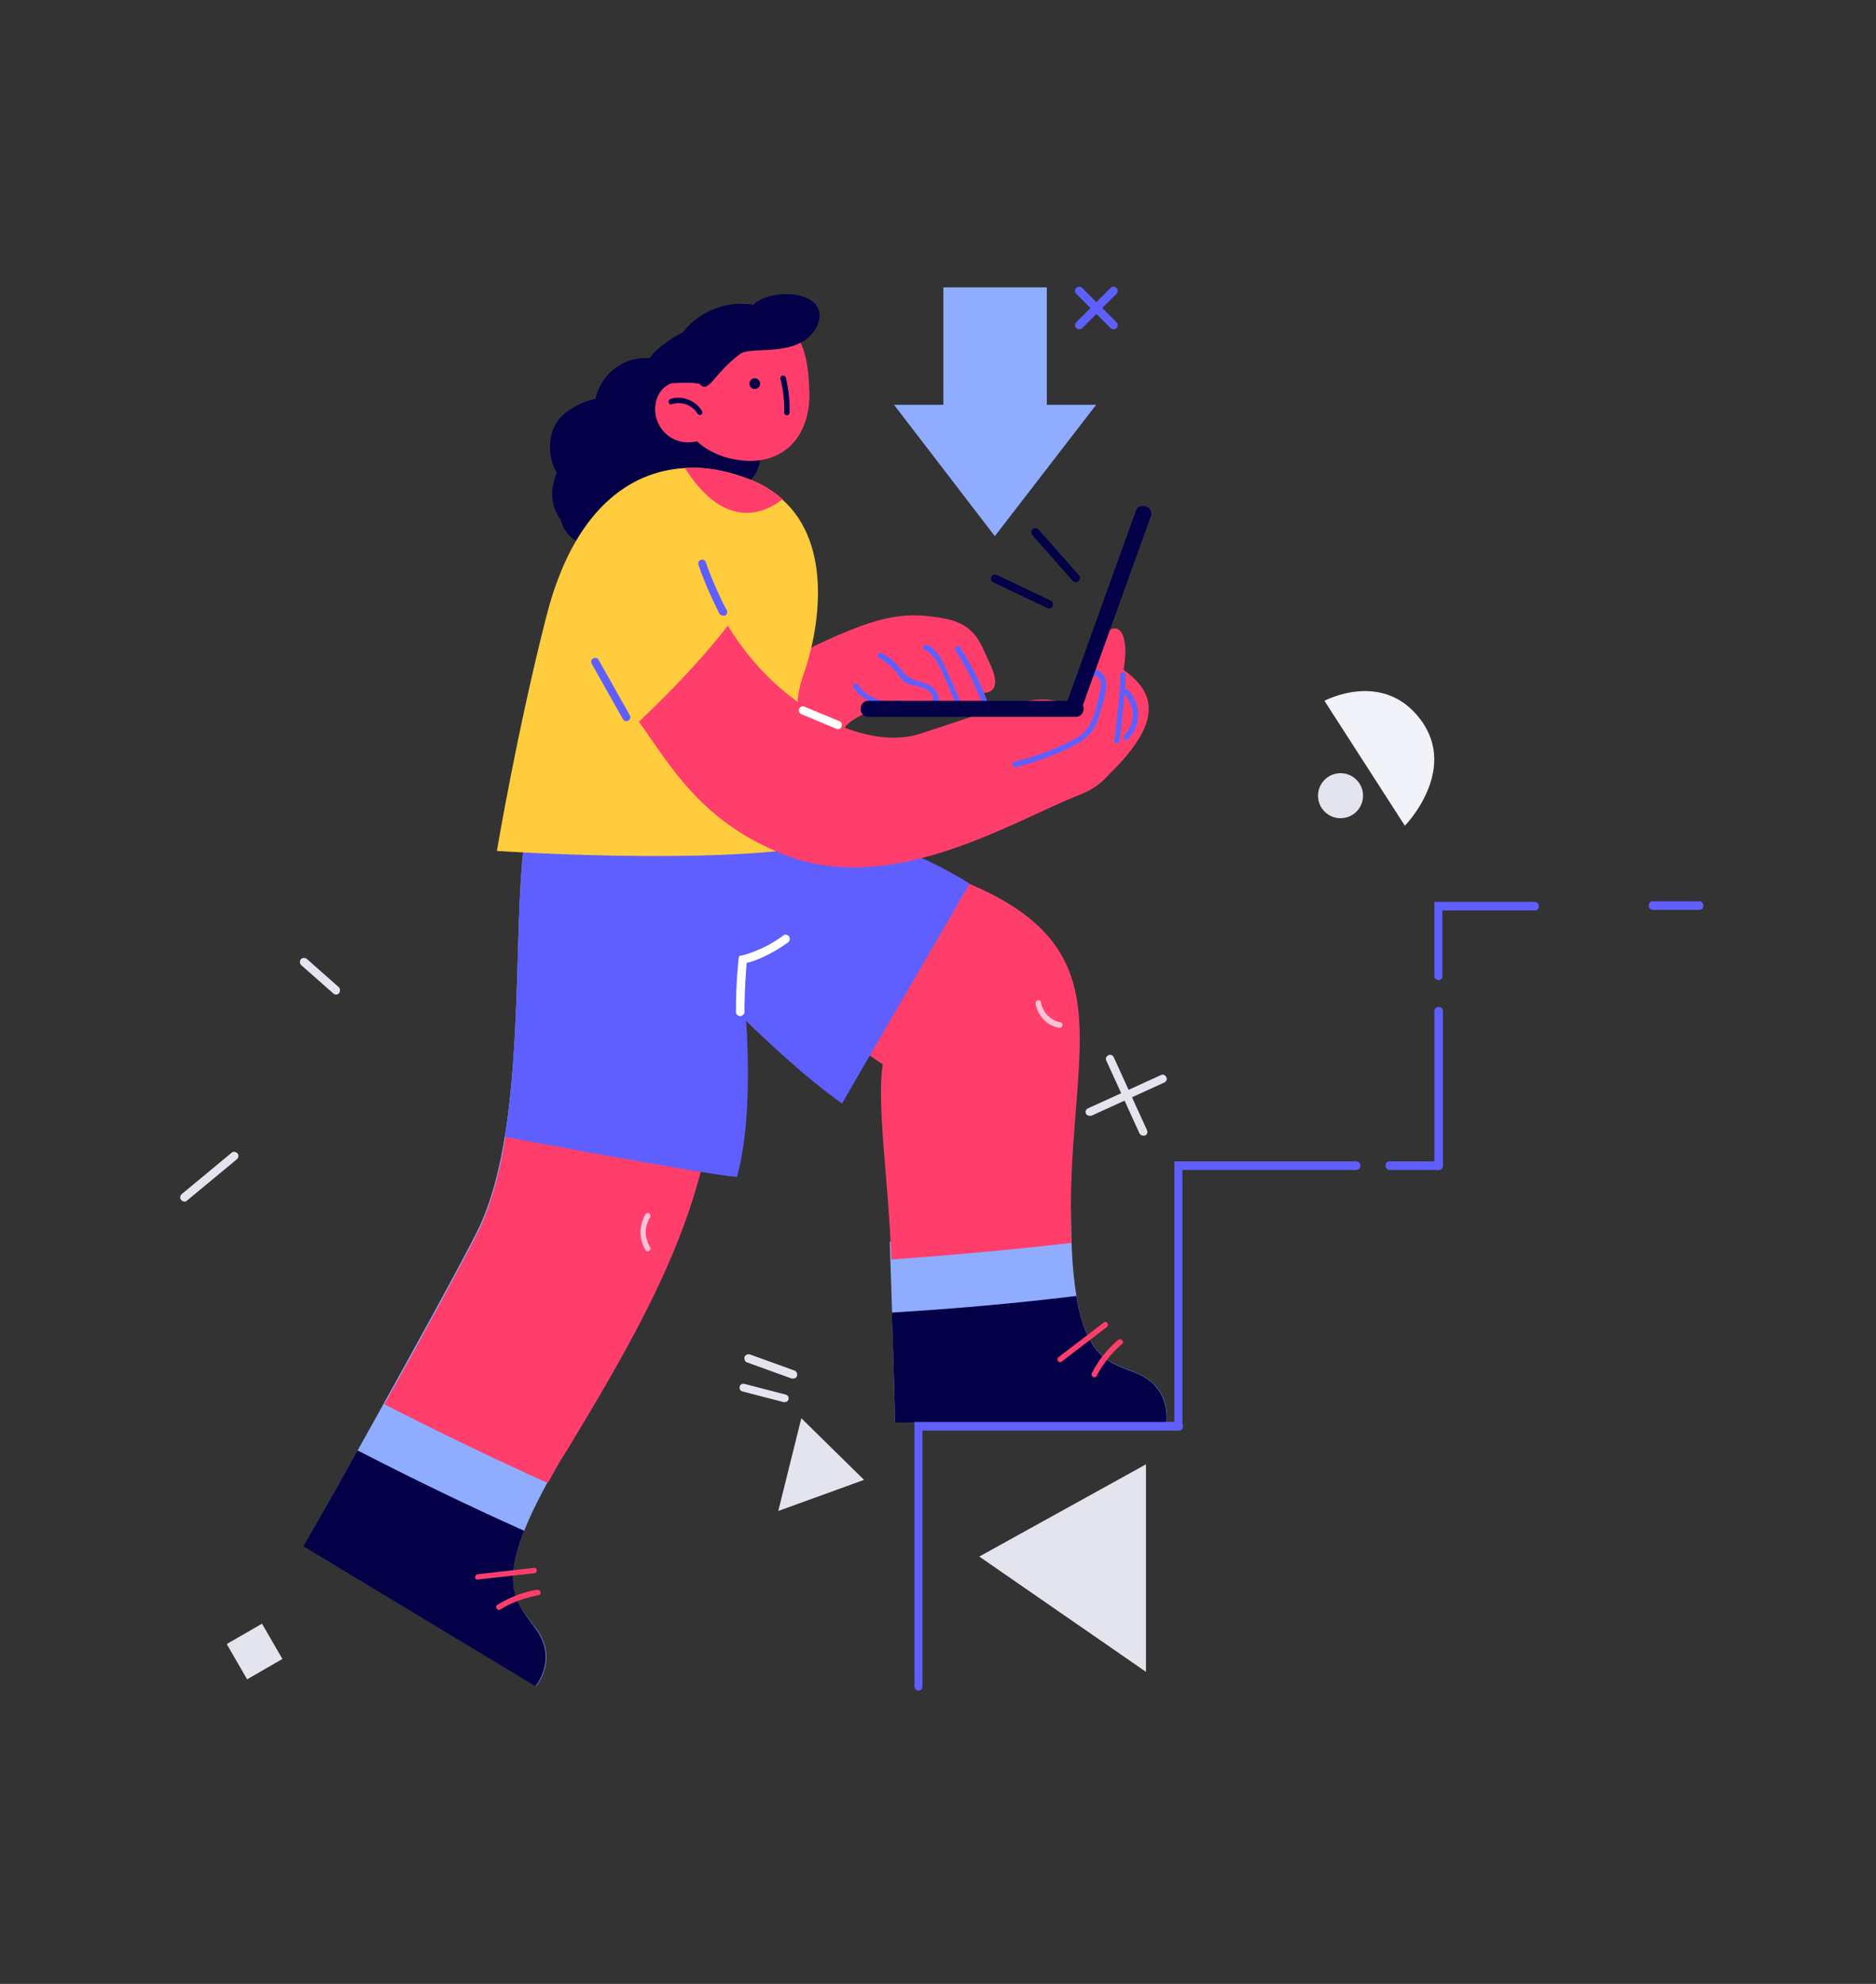 <?xml version="1.0" encoding="utf-8"?>
<!-- Generator: Adobe Illustrator 21.0.2, SVG Export Plug-In . SVG Version: 6.00 Build 0)  -->
<svg version="1.1" id="Слой_1" xmlns="http://www.w3.org/2000/svg" xmlns:xlink="http://www.w3.org/1999/xlink" x="0px" y="0px"
	 viewBox="0 0 350 370" style="enable-background:new 0 0 350 370;" xml:space="preserve">
<rect x="0" y="0" width="350" height="370" fill="#333333" stroke="none"/>
<style type="text/css">
	.st0{fill:#8FACFF;}
	.st1{fill:#FF3E6C;}
	.st2{fill:#5F5FFF;}
	.st3{fill:#030047;}
	.st4{fill:#FFFFFF;}
	.st5{fill:#FFC2D6;}
	.st6{fill:#F2F2F9;}
	.st7{fill:#E4E4EF;}
	.st8{fill:#FFCC3E;}
</style>
<g id="_x31_">
	<g id="Bottom_88_">
		<g id="Legs_9_">
			<g>
				<path class="st0" d="M212.1,256.1c-6.5-2.6-12.3-3-12.3-30.5c-11.2,2.5-22.4,4.5-33.8,6c0.6,17,1,33.7,1,33.7l50.6,0.1
					C217.7,265.4,218.7,258.8,212.1,256.1z"/>
			</g>
			<g>
				<path class="st1" d="M199.9,231.8c-0.1-2.3-0.1-4.8-0.1-7.5c0.2-29.8,9.6-47.3-18.8-59.4c-8.2-3.5-18.2-9.1-32.9-13.4
					c-15.7-4.6-11.6-3-11.6-3l-22,15.9c46.2,31.5,42.8,29.1,50.2,34.1c-1.2,7.4,1.1,21.9,1.6,36.4
					C177.4,234.1,188.7,233.1,199.9,231.8z"/>
			</g>
			<g>
				<path class="st2" d="M157.1,205.8c1.1-2,18.8-32.3,23.8-41c-7.6-4.8-18.2-9.1-32.9-13.4c-15.7-4.6-11.6-3-11.6-3l-22,15.9
					C139.7,192.7,152.5,202.6,157.1,205.8z"/>
			</g>
			<g>
				<path class="st3" d="M200.8,241.7c-11.4,1.4-22.9,2.4-34.4,3.1c0.4,11.5,0.6,20.5,0.6,20.5l50.6,0.1c0,0,1.1-6.6-5.6-9.3
					C207.2,254.2,202.8,253.5,200.8,241.7z"/>
			</g>
			<g>
				<path class="st1" d="M206,246.6l-8.5,6.5c-0.5,0.4,0,1.2,0.5,0.9l8.5-6.5C207,247.1,206.5,246.3,206,246.6z"/>
			</g>
			<g>
				<path class="st1" d="M208.6,249.9c-2,1.7-3.7,3.8-4.9,6.2c-0.3,0.6,0.6,1.1,0.9,0.5c1.2-2.3,2.8-4.3,4.8-6
					C209.8,250.2,209.1,249.5,208.6,249.9z"/>
			</g>
			<g>
				<path class="st0" d="M98.7,152.5c-4,15.2,0.7,56.3-9.7,77.2c-6,12-32.3,58.7-32.3,58.7l43.3,26.1c0,0,4.3-5.1,0-10.8
					c-4.3-5.7-9.1-9,5.9-33.7c21.1-34.7,29-52.6,29-89.3c0-16.3-1.4-31-1.4-31L98.7,152.5z"/>
			</g>
			<g>
				<path class="st1" d="M102.2,276.6c1.1-2,2.3-4.2,3.8-6.5c21.1-34.7,29-52.6,29-89.3c0-16.3-1.4-31-1.4-31l-34.8,2.9
					c-4,15.2,0.7,56.3-9.7,77.2c-2.9,5.7-10.3,19.4-17.4,32C81.7,267,91.8,271.9,102.2,276.6z"/>
			</g>
			<g>
				<path class="st2" d="M137.5,219.5c6.3-23.2-4-69.9-4-69.9l-34.8,2.9c-3,11.6-1.1,38.2-4.5,59.5
					C94.9,212.2,132.5,219.2,137.5,219.5z"/>
			</g>
			<g>
				<path class="st3" d="M97.8,285.5c-10.5-4.7-20.8-9.7-31.1-15c-5.6,10.1-10.1,17.9-10.1,17.9l43.3,26.1c0,0,4.3-5.1,0-10.8
					C96.9,299.5,93.4,296.6,97.8,285.5z"/>
			</g>
			<g>
				<path class="st1" d="M99.7,292.4l-10.6,1.2c-0.6,0.1-0.6,1.1,0,1l10.6-1.2C100.3,293.4,100.3,292.4,99.7,292.4z"/>
			</g>
			<g>
				<path class="st1" d="M100.2,296.5c-2.6,0.4-5.1,1.4-7.4,2.8c-0.6,0.3,0,1.2,0.5,0.9c2.2-1.4,4.6-2.2,7.2-2.7
					C101.1,297.4,100.9,296.4,100.2,296.5z"/>
			</g>
			<g>
				<path class="st4" d="M138.1,189.5c-0.4,0-0.8-0.3-0.8-0.8c0-5.7,0.5-9.9,0.5-9.9l0.1-0.5l0.5-0.1c0,0,3.8-0.8,7.7-3.7
					c0.3-0.3,0.8-0.2,1.1,0.1c0.2,0.3,0.2,0.8-0.1,1.1c-3.4,2.5-6.5,3.6-7.8,3.9c-0.1,1.3-0.4,4.8-0.4,9.2
					C138.9,189.1,138.5,189.5,138.1,189.5z"/>
			</g>
			<g>
				<path class="st5" d="M197.9,190.7c-1.9-0.4-3.4-1.9-3.7-3.8c-0.1-0.6-1.1-0.4-1,0.3c0.4,2.2,2.1,4.1,4.4,4.5
					C198.2,191.8,198.5,190.8,197.9,190.7z"/>
			</g>
			<g>
				<path class="st5" d="M121.3,227c0.3-0.6-0.5-1.1-0.9-0.5c-1.2,2.1-1.2,4.5,0,6.6c0.3,0.6,1.2,0.1,0.9-0.5
					C120.2,230.8,120.2,228.8,121.3,227z"/>
			</g>
		</g>
		<g id="Steps">
			<g>
				<path class="st2" d="M171.4,315.3c-0.4,0-0.8-0.3-0.8-0.8v-49.3h49.3c0.4,0,0.8,0.3,0.8,0.8s-0.3,0.8-0.8,0.8h-47.8v47.8
					C172.1,314.9,171.8,315.3,171.4,315.3z"/>
			</g>
			<g>
				<path class="st2" d="M219.9,266.7c-0.4,0-0.8-0.3-0.8-0.8v-49.3H253c0.4,0,0.8,0.3,0.8,0.8s-0.3,0.8-0.8,0.8h-32.4V266
					C220.7,266.4,220.3,266.7,219.9,266.7z"/>
			</g>
			<g>
				<path class="st2" d="M268.4,218.2h-9.1c-0.4,0-0.8-0.3-0.8-0.8s0.3-0.8,0.8-0.8h9.1c0.4,0,0.8,0.3,0.8,0.8
					S268.8,218.2,268.4,218.2z"/>
			</g>
			<g>
				<path class="st2" d="M268.4,218.2c-0.4,0-0.8-0.3-0.8-0.8v-28.8c0-0.4,0.3-0.8,0.8-0.8s0.8,0.3,0.8,0.8v28.8
					C269.2,217.9,268.8,218.2,268.4,218.2z"/>
			</g>
			<g>
				<path class="st2" d="M268.4,182.8c-0.4,0-0.8-0.3-0.8-0.8v-13.8h18.7c0.4,0,0.8,0.3,0.8,0.8s-0.3,0.8-0.8,0.8h-17.2V182
					C269.2,182.4,268.8,182.8,268.4,182.8z"/>
			</g>
			<g>
				<path class="st2" d="M317,169.7h-8.6c-0.4,0-0.8-0.3-0.8-0.8s0.3-0.8,0.8-0.8h8.6c0.4,0,0.8,0.3,0.8,0.8S317.4,169.7,317,169.7z
					"/>
			</g>
		</g>
	</g>
	<g id="Background_76_">
		<g>
			<path class="st6" d="M247.1,130.7l15,23.3c0,0,10-10.2,3-19.7S247.1,130.7,247.1,130.7z"/>
		</g>
		<g>
			<circle class="st7" cx="250.1" cy="148.4" r="4.2"/>
		</g>
		<g>
			<path class="st7" d="M213.3,211.8c-0.3,0-0.6-0.2-0.7-0.4l-6.2-13.6c-0.2-0.4,0-0.8,0.4-1c0.4-0.2,0.8,0,1,0.4l6.2,13.6
				c0.2,0.4,0,0.8-0.4,1C213.5,211.8,213.4,211.8,213.3,211.8z"/>
		</g>
		<g>
			<path class="st7" d="M203.3,208.1c-0.3,0-0.6-0.2-0.7-0.4c-0.2-0.4,0-0.8,0.4-1l13.6-6.2c0.4-0.2,0.8,0,1,0.4
				c0.2,0.4,0,0.8-0.4,1l-13.6,6.2C203.5,208.1,203.4,208.1,203.3,208.1z"/>
		</g>
		<g>
			<polygon class="st7" points="149.5,264.5 145.2,281.8 161.2,276 			"/>
		</g>
		<g>
			<path class="st7" d="M62.7,185.5c-0.2,0-0.4-0.1-0.5-0.2l-6-5.3c-0.3-0.3-0.3-0.7-0.1-1.1c0.3-0.3,0.8-0.3,1.1-0.1l6,5.3
				c0.3,0.3,0.3,0.7,0.1,1.1C63.1,185.4,62.9,185.5,62.7,185.5z"/>
		</g>
		<g>
			<path class="st7" d="M34.4,224.1c-0.2,0-0.4-0.1-0.6-0.3c-0.3-0.3-0.2-0.8,0.1-1.1l9.3-7.7c0.3-0.3,0.8-0.2,1.1,0.1
				c0.3,0.3,0.2,0.8-0.1,1.1l-9.3,7.7C34.7,224.1,34.6,224.1,34.4,224.1z"/>
		</g>
		<g>
			<path class="st7" d="M148,257.1c-0.1,0-0.2,0-0.3,0l-8.3-3c-0.4-0.1-0.6-0.6-0.5-1c0.1-0.4,0.6-0.6,1-0.5l8.3,3
				c0.4,0.1,0.6,0.6,0.5,1C148.6,256.9,148.4,257.1,148,257.1z"/>
		</g>
		<g>
			<path class="st7" d="M146.4,261.5c-0.1,0-0.1,0-0.2,0l-7.7-2c-0.4-0.1-0.6-0.5-0.5-0.9c0.1-0.4,0.5-0.6,0.9-0.5l7.7,2
				c0.4,0.1,0.6,0.5,0.5,0.9C147.1,261.2,146.8,261.5,146.4,261.5z"/>
		</g>
		<g>
			<polygon class="st7" points="182.7,290.3 213.8,273.1 213.8,311.8 			"/>
		</g>
		<g>
			<rect x="43.7" y="304.2" transform="matrix(0.866 -0.5 0.5 0.866 -147.641 65.033)" class="st7" width="7.6" height="7.6"/>
		</g>
	</g>
	<g id="Top_91_">
		<g id="Hand_2_28_">
			<g>
				<path class="st1" d="M152.5,120.2c12-5.6,16.5-6.2,23.9-4.8c5.7,1.1,6.6,4.8,8.2,8.2c2.9,6-1.1,5.6-1.1,5.6s1.4,2.6-2.7,2.2
					c0,0-1,1.4-4.6,0s-17.4,0.5-19.1,5.2c-0.9,2.6-8.4,0.4-10.7-4.1C144.5,128.7,147,122.8,152.5,120.2z"/>
			</g>
			<g>
				<path class="st2" d="M167.8,130.6c-2.9,0.7-6-0.4-7.7-2.9c-0.4-0.5-1.2,0-0.9,0.5c2,2.8,5.4,4.1,8.8,3.3
					C168.7,131.4,168.4,130.5,167.8,130.6z"/>
			</g>
			<g>
				<path class="st2" d="M178.7,132.3c0.3-0.1,0.7-0.2,1-0.2c-0.9-2.2-1.8-4.3-2.8-6.5c-1-2-1.8-4.4-3.9-5.3
					c-0.6-0.3-1.1,0.6-0.5,0.9c2.1,0.9,3.1,3.9,4,5.8C177.3,128.7,178,130.5,178.7,132.3z"/>
			</g>
			<g>
				<path class="st2" d="M184.6,131.9c-1.4-4-3.2-7.7-5.5-11.2c-0.3-0.5-1.2,0-0.9,0.5c2.2,3.5,4,7.1,5.4,11
					C183.8,132.8,184.8,132.5,184.6,131.9z"/>
			</g>
			<g>
				<path class="st2" d="M174.3,128.5c-1.4-1.5-3.5-1.2-5-2.4c-0.9-0.7-1.4-1.7-2.2-2.4c-0.8-0.8-1.6-1.4-2.6-1.9
					c-0.6-0.3-1.1,0.5-0.5,0.9c1.2,0.7,2.2,1.5,3.1,2.5c0.6,0.7,1,1.6,1.8,2.1c0.7,0.4,1.6,0.5,2.4,0.7c0.7,0.2,1.6,0.5,2.1,1
					c1.4,1.3,0.2,3.1-1.7,3.2c-0.6,0-0.6,1,0,1c1.2-0.1,2.6-0.2,3.2-1.4C175.5,130.7,175.1,129.4,174.3,128.5z"/>
			</g>
		</g>
		<g id="Hair_1_">
			<path class="st3" d="M122.4,65.4c-0.5,0.4-0.9,1-1.2,1.4c-3.4-0.3-7,1.4-8.9,4.6c-0.6,1-1,2-1.2,3c-2.3,0.4-4.8,1.8-6.3,3.2
				c-2.7,2.7-2.8,7.4-0.9,10.6c-0.9,2-1.2,4.4-0.5,6.4c0.3,0.9,0.7,1.6,1.2,2.3c0.4,1.7,1.4,3.2,3.4,4.3c4.7,2.7,11.6,0.8,16.1-1.5
				c2.6-1.3,5-3.2,6.8-5.5c1,0.1,2-0.2,3-0.7c5.2-1.5,10.4-6.9,6.7-11.8c-0.1-1.2-0.4-2.2-1.2-3c-0.8-1.4-1.7-2.1-2.7-2.3
				c1.3,0.1,2.7-0.3,3.9-0.9c1.3-1.9,2.6-3.8,3.6-5.8c0.8-1.5,1.9-2.2,3.2-2.5C144.3,61.6,132.9,55.9,122.4,65.4z"/>
		</g>
		<g id="Head_20_">
			<g>
				<path class="st1" d="M133.4,80.7c-4.4,3.1-8.4,1.9-10.3-1.2c-1.8-2.9-0.9-7.8,3.4-8.3c1.4-0.2,3.1,0,5.1,0.8
					c0,0,1.2,1.1,2.2,2.5C134.9,76.3,135.9,78.9,133.4,80.7z"/>
			</g>
			<g>
				<path class="st1" d="M135.8,85.4c9.9,2.5,15.4-3.8,15.2-12.1c-0.1-3.7-0.4-7.7-2.4-10.8c-1.8-2.9-4.6-5.1-7.9-5.7
					c-7.1-1.2-13.9,4.2-15.2,12.1c0,0,0,0,0,0.1C124.1,76.9,129.1,83.7,135.8,85.4z"/>
			</g>
			<g>
				<ellipse transform="matrix(0.534 -0.845 0.845 0.534 5.072 152.376)" class="st3" cx="140.9" cy="71.6" rx="1" ry="1"/>
			</g>
			<g>
				<path class="st3" d="M147.3,77c0.1-2.2-0.2-4.5-0.7-6.6c-0.2-0.6-1.1-0.4-1,0.2c0.5,2.1,0.8,4.2,0.7,6.4
					C146.3,77.6,147.3,77.6,147.3,77z"/>
			</g>
			<g>
				<path class="st3" d="M131,76.7c-1.2-2-3.7-3-5.9-2.3c-0.6,0.2-0.4,1.2,0.2,1c1.8-0.6,3.8,0.1,4.8,1.7
					C130.4,77.7,131.3,77.3,131,76.7z"/>
			</g>
			<g>
				<path class="st3" d="M130.5,71.6c1.7,2,2.6-1.9,7.6-5.6c2.2-1.6,11.4,1,14.4-5.3c2.7-6.7-8.8-7.1-11.9-3.9
					c-7.1-1.2-16.6,3.8-15.7,14.7C125,71.5,129.4,71.2,130.5,71.6z"/>
			</g>
		</g>
		<g id="Body_32_">
			<g>
				<path class="st8" d="M152.7,157.7c-19.9,3.7-60,1-60,1s3.8-22.6,9.3-44c5-19.4,15.3-26.8,25.7-27.4c4.1-0.3,8.2,0.6,12.1,2.1
					c2.5,1,4.5,2.2,6.1,3.7c9.7,8.6,6.9,24.8,3.8,33.3C146.2,136.4,152.7,157.7,152.7,157.7z"/>
			</g>
			<g>
				<path class="st1" d="M146,93.1c-4.3,3.4-11.4,5-18.2-5.8c4.1-0.3,8.2,0.6,12.1,2.1C142.3,90.3,144.3,91.6,146,93.1z"/>
			</g>
		</g>
		<g id="Download">
			<g>
				<rect x="176" y="53.6" class="st0" width="19.3" height="24.5"/>
			</g>
			<g>
				<polygon class="st0" points="185.6,100 166.8,75.5 204.5,75.5 				"/>
			</g>
			<g>
				<path class="st2" d="M207.7,61.4c-0.2,0-0.4-0.1-0.5-0.2l-6.4-6.4c-0.3-0.3-0.3-0.8,0-1.1s0.8-0.3,1.1,0l6.4,6.4
					c0.3,0.3,0.3,0.8,0,1.1C208.1,61.4,207.9,61.4,207.7,61.4z"/>
			</g>
			<g>
				<path class="st2" d="M201.3,61.4c-0.2,0-0.4-0.1-0.5-0.2c-0.3-0.3-0.3-0.8,0-1.1l6.4-6.4c0.3-0.3,0.8-0.3,1.1,0s0.3,0.8,0,1.1
					l-6.4,6.4C201.7,61.4,201.5,61.4,201.3,61.4z"/>
			</g>
		</g>
		<g id="Hand_31_">
			<g>
				<path class="st1" d="M207.4,123.4c6,3.9,12.5,8.8-1.2,21.7C195.5,155.3,207.4,123.4,207.4,123.4z"/>
			</g>
			<g>
				<path class="st1" d="M209.7,124.4c0.9-5.4-0.6-9.8-4.5-5.4c-3.9,4.5-0.3,15.2-6,12.5s-11.3,0.1-27.7,5.4
					c-9.8,3.1-26.2-4.5-35.7-20.2c-5,6.4-10.7,12.3-16.6,17.9c5.9,8.2,11.6,18.8,27.4,24.9c20,7.8,42.6-6.5,54.9-11.3
					C213.5,143.5,208.8,129.8,209.7,124.4z"/>
			</g>
			<g>
				<path class="st2" d="M205.8,125.8c-0.9-1.2-2.6-1.2-3.5,0c-0.4,0.5,0.5,1,0.9,0.5c2.2-1,2.5,1.4,2,2.8c-0.1,0.3-0.1,0.6-0.2,0.8
					c-0.2,0.8-0.4,1.7-0.6,2.5c-0.7,2.4-1.5,4.1-3.8,5.4c-3.6,1.9-7.5,3.3-11.4,4.3c-0.6,0.2-0.4,1.1,0.3,1
					c3.6-0.9,7.1-2.2,10.4-3.8c3-1.5,4.4-2.9,5.3-6.2C205.7,131.3,207.2,127.6,205.8,125.8z"/>
			</g>
			<g>
				<path class="st2" d="M134.9,114.8c-0.3,0-0.5-0.1-0.7-0.4c-0.1-0.2-2.6-5.1-3.9-9.1c-0.1-0.4,0.1-0.8,0.5-0.9
					c0.4-0.1,0.8,0.1,0.9,0.5c1.3,3.9,3.8,8.9,3.9,8.9c0.2,0.4,0,0.8-0.3,1C135.2,114.8,135.1,114.8,134.9,114.8z"/>
			</g>
			<g>
				<path class="st2" d="M116.9,134.5c-0.3,0-0.5-0.1-0.7-0.4l-5.8-10.3c-0.2-0.4-0.1-0.8,0.3-1c0.4-0.2,0.8-0.1,1,0.3l5.8,10.3
					c0.2,0.4,0.1,0.8-0.3,1C117.1,134.4,117,134.5,116.9,134.5z"/>
			</g>
			<g>
				<path class="st2" d="M210.5,128.7c-0.2-0.2-0.4-0.2-0.6-0.1c0.1-0.9,0.1-1.9,0.1-2.8c0-0.6-1-0.6-1,0c0,4.1-0.7,8.3-1.1,12.4
					c-0.1,0.6,0.9,0.6,1,0c0.3-2.9,0.7-5.8,0.9-8.7c2.1,2.3,2,5.5-0.1,7.7c-0.4,0.5,0.3,1.2,0.7,0.7
					C213,135.3,213,131.4,210.5,128.7z"/>
			</g>
			<g>
				<path class="st4" d="M156.3,136c-0.1,0-0.2,0-0.3-0.1l-6.5-2.7c-0.4-0.2-0.6-0.6-0.4-1c0.2-0.4,0.6-0.6,1-0.4l6.5,2.7
					c0.4,0.2,0.6,0.6,0.4,1C156.9,135.9,156.6,136,156.3,136z"/>
			</g>
		</g>
		<g id="Notebook_1_">
			<g>
				<path class="st3" d="M200.7,130.7h-38.7c-1.9,0-1.9,3,0,3h38.7C202.6,133.7,202.7,130.7,200.7,130.7z"/>
			</g>
			<g>
				<path class="st3" d="M201.6,132.7l13.1-36.4c0.7-1.8-2.2-2.8-2.8-1l-13.1,36.4C198.1,133.5,200.9,134.6,201.6,132.7z"/>
			</g>
			<g>
				<path class="st3" d="M200.7,108.6c-0.2,0-0.4-0.1-0.6-0.3l-7.5-8.5c-0.3-0.3-0.2-0.8,0.1-1.1c0.3-0.3,0.8-0.2,1.1,0.1l7.5,8.5
					c0.3,0.3,0.2,0.8-0.1,1.1C201.1,108.5,200.9,108.6,200.7,108.6z"/>
			</g>
			<g>
				<path class="st3" d="M195.7,113.5c-0.1,0-0.2,0-0.3-0.1l-10.1-4.8c-0.4-0.2-0.5-0.6-0.4-1c0.2-0.4,0.6-0.5,1-0.4l10.1,4.8
					c0.4,0.2,0.5,0.6,0.4,1C196.3,113.3,196,113.5,195.7,113.5z"/>
			</g>
		</g>
	</g>
</g>
</svg>
